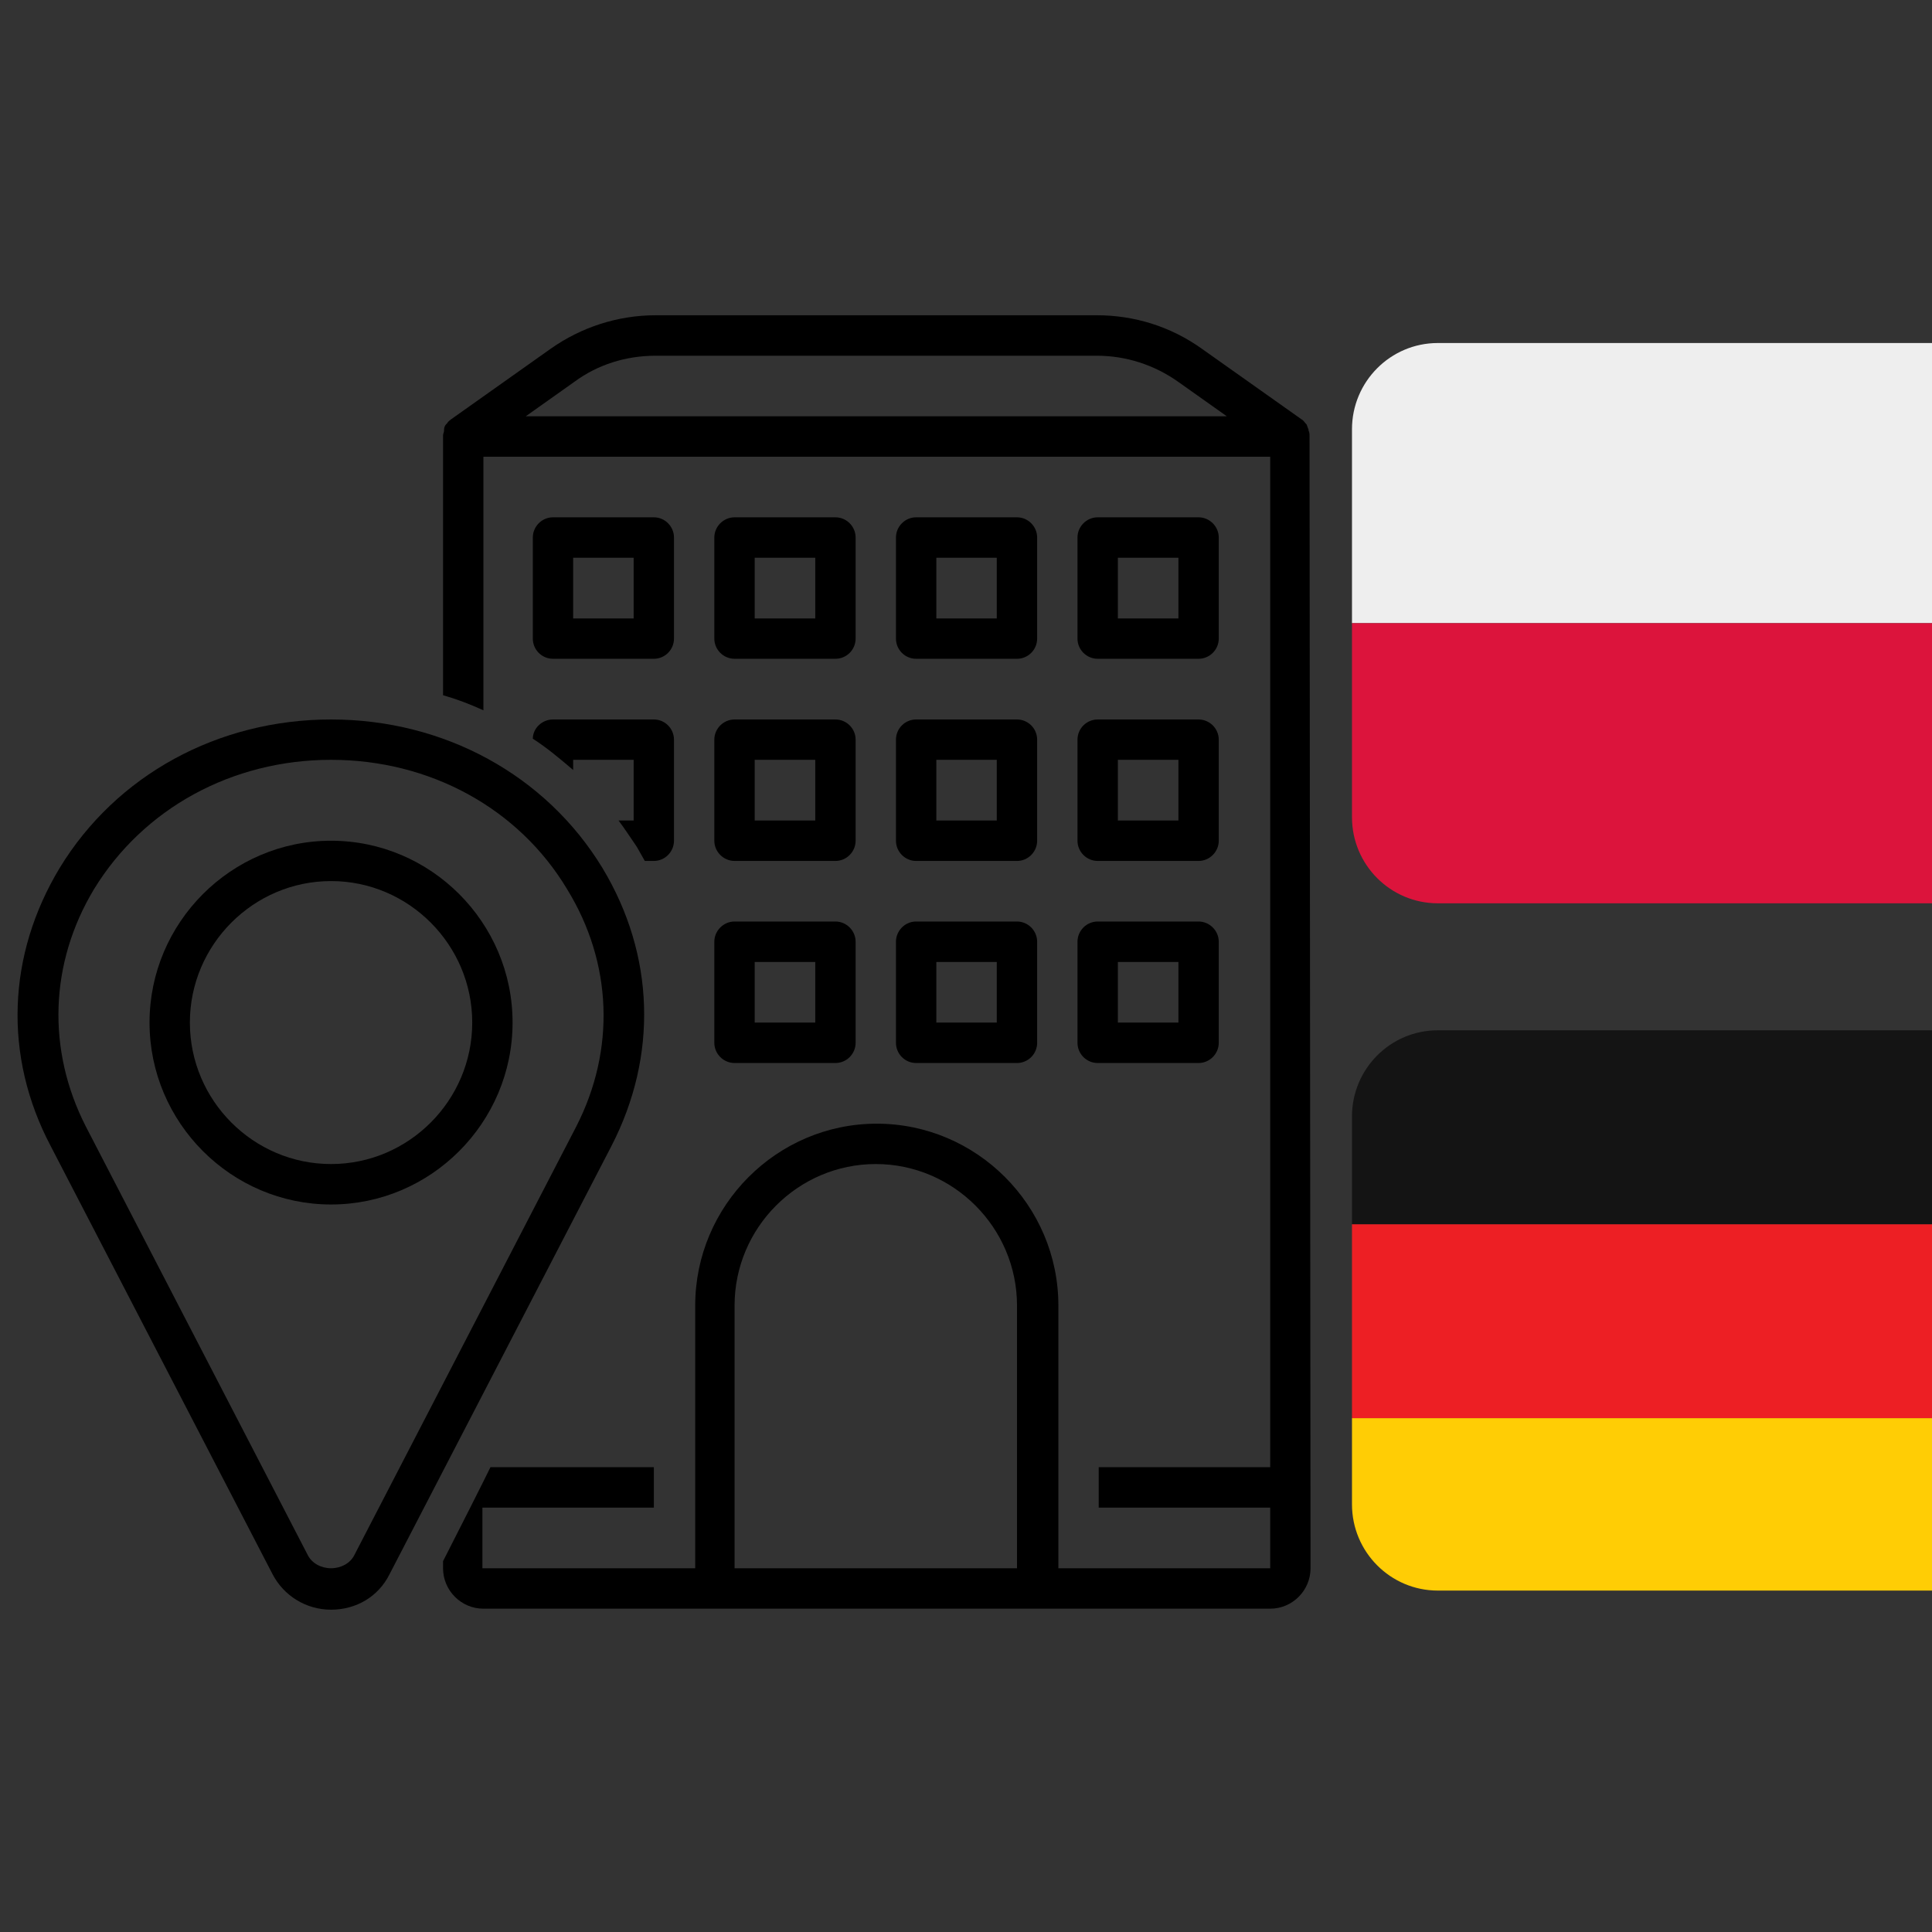 <svg xmlns="http://www.w3.org/2000/svg" width="75" viewBox="0 0 75 75" height="75" version="1.0"><rect x="0" y="0" width="75" height="75" fill="#333333" stroke="none"/><defs><clipPath id="a"><path d="M 17 12.238 L 51 12.238 L 51 62.488 L 17 62.488 Z M 17 12.238"/></clipPath><clipPath id="b"><path d="M 0 27 L 26 27 L 26 62.488 L 0 62.488 Z M 0 27"/></clipPath><clipPath id="c"><path d="M 52.477 13.316 L 75 13.316 L 75 25 L 52.477 25 Z M 52.477 13.316"/></clipPath><clipPath id="d"><path d="M 52.477 24 L 75 24 L 75 35.066 L 52.477 35.066 Z M 52.477 24"/></clipPath><clipPath id="e"><path d="M 52.477 55 L 75 55 L 75 61.746 L 52.477 61.746 Z M 52.477 55"/></clipPath><clipPath id="f"><path d="M 52.477 47 L 75 47 L 75 56 L 52.477 56 Z M 52.477 47"/></clipPath><clipPath id="g"><path d="M 52.477 39.996 L 75 39.996 L 75 48 L 52.477 48 Z M 52.477 39.996"/></clipPath></defs><g clip-path="url(#a)"><path d="M 50.836 16.945 C 50.836 16.867 50.836 16.789 50.797 16.711 C 50.797 16.711 50.797 16.672 50.797 16.672 C 50.758 16.594 50.758 16.555 50.719 16.473 C 50.719 16.473 50.719 16.473 50.68 16.434 C 50.641 16.395 50.602 16.316 50.523 16.277 L 46.645 13.531 C 45.434 12.668 44.023 12.238 42.574 12.238 L 25.461 12.238 C 23.973 12.238 22.562 12.707 21.387 13.531 L 17.512 16.277 C 17.473 16.316 17.395 16.355 17.355 16.434 C 17.355 16.434 17.355 16.434 17.316 16.473 C 17.277 16.512 17.238 16.594 17.238 16.672 C 17.238 16.672 17.238 16.711 17.238 16.711 C 17.238 16.789 17.199 16.828 17.199 16.906 L 17.199 26.988 C 17.746 27.145 18.254 27.34 18.766 27.574 L 18.766 17.73 L 49.309 17.73 L 49.309 56.957 L 42.652 56.957 L 42.652 58.527 L 49.309 58.527 L 49.309 60.879 L 41.086 60.879 L 41.086 50.68 C 41.086 46.797 37.914 43.621 34.035 43.621 C 30.16 43.621 26.988 46.797 26.988 50.68 L 26.988 60.879 L 18.727 60.879 L 18.727 58.527 L 25.383 58.527 L 25.383 56.957 L 19.039 56.957 L 18.727 57.586 L 18.293 58.449 L 18.254 58.527 L 17.199 60.605 L 17.199 60.879 C 17.199 61.742 17.902 62.449 18.766 62.449 L 49.309 62.449 C 50.172 62.449 50.875 61.742 50.875 60.879 Z M 20.41 16.16 L 22.289 14.828 C 23.191 14.16 24.285 13.809 25.461 13.809 L 42.574 13.809 C 43.707 13.809 44.805 14.16 45.746 14.828 L 47.625 16.16 Z M 39.48 60.879 L 28.516 60.879 L 28.516 50.68 C 28.516 47.66 30.98 45.188 33.996 45.188 C 37.012 45.188 39.48 47.66 39.48 50.68 Z M 39.48 60.879"/></g><path d="M 42.613 25.574 L 46.527 25.574 C 46.957 25.574 47.312 25.223 47.312 24.789 L 47.312 20.867 C 47.312 20.438 46.957 20.082 46.527 20.082 L 42.613 20.082 C 42.18 20.082 41.828 20.438 41.828 20.867 L 41.828 24.789 C 41.828 25.223 42.18 25.574 42.613 25.574 Z M 43.395 21.652 L 45.746 21.652 L 45.746 24.008 L 43.395 24.008 Z M 43.395 21.652"/><path d="M 41.828 32.637 C 41.828 33.066 42.18 33.422 42.613 33.422 L 46.527 33.422 C 46.957 33.422 47.312 33.066 47.312 32.637 L 47.312 28.715 C 47.312 28.281 46.957 27.93 46.527 27.93 L 42.613 27.93 C 42.18 27.93 41.828 28.281 41.828 28.715 Z M 43.395 29.496 L 45.746 29.496 L 45.746 31.852 L 43.395 31.852 Z M 43.395 29.496"/><path d="M 41.828 40.48 C 41.828 40.914 42.18 41.266 42.613 41.266 L 46.527 41.266 C 46.957 41.266 47.312 40.914 47.312 40.48 L 47.312 36.559 C 47.312 36.129 46.957 35.773 46.527 35.773 L 42.613 35.773 C 42.18 35.773 41.828 36.129 41.828 36.559 Z M 43.395 37.344 L 45.746 37.344 L 45.746 39.695 L 43.395 39.695 Z M 43.395 37.344"/><path d="M 35.562 25.574 L 39.48 25.574 C 39.91 25.574 40.262 25.223 40.262 24.789 L 40.262 20.867 C 40.262 20.438 39.91 20.082 39.48 20.082 L 35.562 20.082 C 35.133 20.082 34.781 20.438 34.781 20.867 L 34.781 24.789 C 34.781 25.223 35.133 25.574 35.562 25.574 Z M 36.348 21.652 L 38.695 21.652 L 38.695 24.008 L 36.348 24.008 Z M 36.348 21.652"/><path d="M 34.781 32.637 C 34.781 33.066 35.133 33.422 35.562 33.422 L 39.48 33.422 C 39.91 33.422 40.262 33.066 40.262 32.637 L 40.262 28.715 C 40.262 28.281 39.91 27.93 39.48 27.93 L 35.562 27.93 C 35.133 27.93 34.781 28.281 34.781 28.715 Z M 36.348 29.496 L 38.695 29.496 L 38.695 31.852 L 36.348 31.852 Z M 36.348 29.496"/><path d="M 34.781 40.48 C 34.781 40.914 35.133 41.266 35.562 41.266 L 39.48 41.266 C 39.91 41.266 40.262 40.914 40.262 40.48 L 40.262 36.559 C 40.262 36.129 39.91 35.773 39.48 35.773 L 35.562 35.773 C 35.133 35.773 34.781 36.129 34.781 36.559 Z M 36.348 37.344 L 38.695 37.344 L 38.695 39.695 L 36.348 39.695 Z M 36.348 37.344"/><path d="M 28.516 25.574 L 32.43 25.574 C 32.863 25.574 33.215 25.223 33.215 24.789 L 33.215 20.867 C 33.215 20.438 32.863 20.082 32.43 20.082 L 28.516 20.082 C 28.086 20.082 27.73 20.438 27.73 20.867 L 27.73 24.789 C 27.73 25.223 28.086 25.574 28.516 25.574 Z M 29.297 21.652 L 31.648 21.652 L 31.648 24.008 L 29.297 24.008 Z M 29.297 21.652"/><path d="M 27.73 32.637 C 27.73 33.066 28.086 33.422 28.516 33.422 L 32.43 33.422 C 32.863 33.422 33.215 33.066 33.215 32.637 L 33.215 28.715 C 33.215 28.281 32.863 27.93 32.43 27.93 L 28.516 27.93 C 28.086 27.93 27.73 28.281 27.73 28.715 Z M 29.297 29.496 L 31.648 29.496 L 31.648 31.852 L 29.297 31.852 Z M 29.297 29.496"/><path d="M 27.73 40.48 C 27.73 40.914 28.086 41.266 28.516 41.266 L 32.43 41.266 C 32.863 41.266 33.215 40.914 33.215 40.48 L 33.215 36.559 C 33.215 36.129 32.863 35.773 32.43 35.773 L 28.516 35.773 C 28.086 35.773 27.73 36.129 27.73 36.559 Z M 29.297 37.344 L 31.648 37.344 L 31.648 39.695 L 29.297 39.695 Z M 29.297 37.344"/><path d="M 26.164 20.867 C 26.164 20.438 25.812 20.082 25.383 20.082 L 21.465 20.082 C 21.035 20.082 20.684 20.438 20.684 20.867 L 20.684 24.789 C 20.684 25.223 21.035 25.574 21.465 25.574 L 25.383 25.574 C 25.812 25.574 26.164 25.223 26.164 24.789 Z M 24.598 24.008 L 22.25 24.008 L 22.25 21.652 L 24.598 21.652 Z M 24.598 24.008"/><path d="M 24.012 31.852 C 24.246 32.164 24.48 32.52 24.719 32.871 C 24.836 33.066 24.914 33.223 25.031 33.422 L 25.383 33.422 C 25.812 33.422 26.164 33.066 26.164 32.637 L 26.164 28.715 C 26.164 28.281 25.812 27.93 25.383 27.93 L 21.465 27.93 C 21.035 27.93 20.684 28.281 20.684 28.676 C 21.23 29.027 21.742 29.457 22.25 29.891 L 22.25 29.496 L 24.598 29.496 L 24.598 31.852 Z M 24.012 31.852"/><g clip-path="url(#b)"><path d="M 23.387 33.695 C 21.191 30.086 17.238 27.93 12.852 27.93 C 8.465 27.93 4.512 30.086 2.316 33.695 C 0.281 37.07 0.125 40.992 1.965 44.484 L 10.582 61.113 C 11.012 61.938 11.871 62.488 12.852 62.488 C 13.832 62.488 14.691 61.977 15.121 61.113 L 23.738 44.484 C 25.539 40.992 25.422 37.07 23.387 33.695 Z M 22.367 43.738 L 13.754 60.371 C 13.598 60.684 13.242 60.879 12.852 60.879 C 12.461 60.879 12.109 60.684 11.949 60.371 L 3.336 43.738 C 1.809 40.758 1.926 37.383 3.648 34.52 C 5.566 31.379 9.016 29.496 12.852 29.496 C 16.688 29.496 20.137 31.379 22.016 34.52 C 23.777 37.383 23.895 40.758 22.367 43.738 Z M 22.367 43.738"/></g><path d="M 12.852 32.637 C 8.977 32.637 5.805 35.812 5.805 39.695 C 5.805 43.582 8.977 46.758 12.852 46.758 C 16.727 46.758 19.898 43.582 19.898 39.695 C 19.898 35.812 16.727 32.637 12.852 32.637 Z M 12.852 45.188 C 9.836 45.188 7.371 42.719 7.371 39.695 C 7.371 36.676 9.836 34.203 12.852 34.203 C 15.867 34.203 18.332 36.676 18.332 39.695 C 18.332 42.719 15.867 45.188 12.852 45.188 Z M 12.852 45.188"/><g clip-path="url(#c)"><path fill="#EEE" d="M 79.137 13.316 L 55.816 13.316 C 53.977 13.316 52.484 14.816 52.484 16.664 L 52.484 24.191 L 82.469 24.191 L 82.469 16.664 C 82.469 14.816 80.977 13.316 79.137 13.316 Z M 79.137 13.316"/></g><g clip-path="url(#d)"><path fill="#DC143C" d="M 52.484 31.723 C 52.484 33.57 53.977 35.066 55.816 35.066 L 79.137 35.066 C 80.977 35.066 82.469 33.57 82.469 31.723 L 82.469 24.191 L 52.484 24.191 Z M 52.484 31.723"/></g><g clip-path="url(#e)"><path fill="#FFCD05" d="M 52.484 58.398 C 52.484 60.246 53.977 61.746 55.816 61.746 L 79.137 61.746 C 80.977 61.746 82.469 60.246 82.469 58.398 L 82.469 55.051 L 52.484 55.051 Z M 52.484 58.398"/></g><g clip-path="url(#f)"><path fill="#ED1F24" d="M 52.484 47.523 L 82.469 47.523 L 82.469 55.051 L 52.484 55.051 Z M 52.484 47.523"/></g><g clip-path="url(#g)"><path fill="#141414" d="M 79.137 39.996 L 55.816 39.996 C 53.977 39.996 52.484 41.492 52.484 43.34 L 52.484 47.523 L 82.469 47.523 L 82.469 43.34 C 82.469 41.492 80.977 39.996 79.137 39.996 Z M 79.137 39.996"/></g></svg>